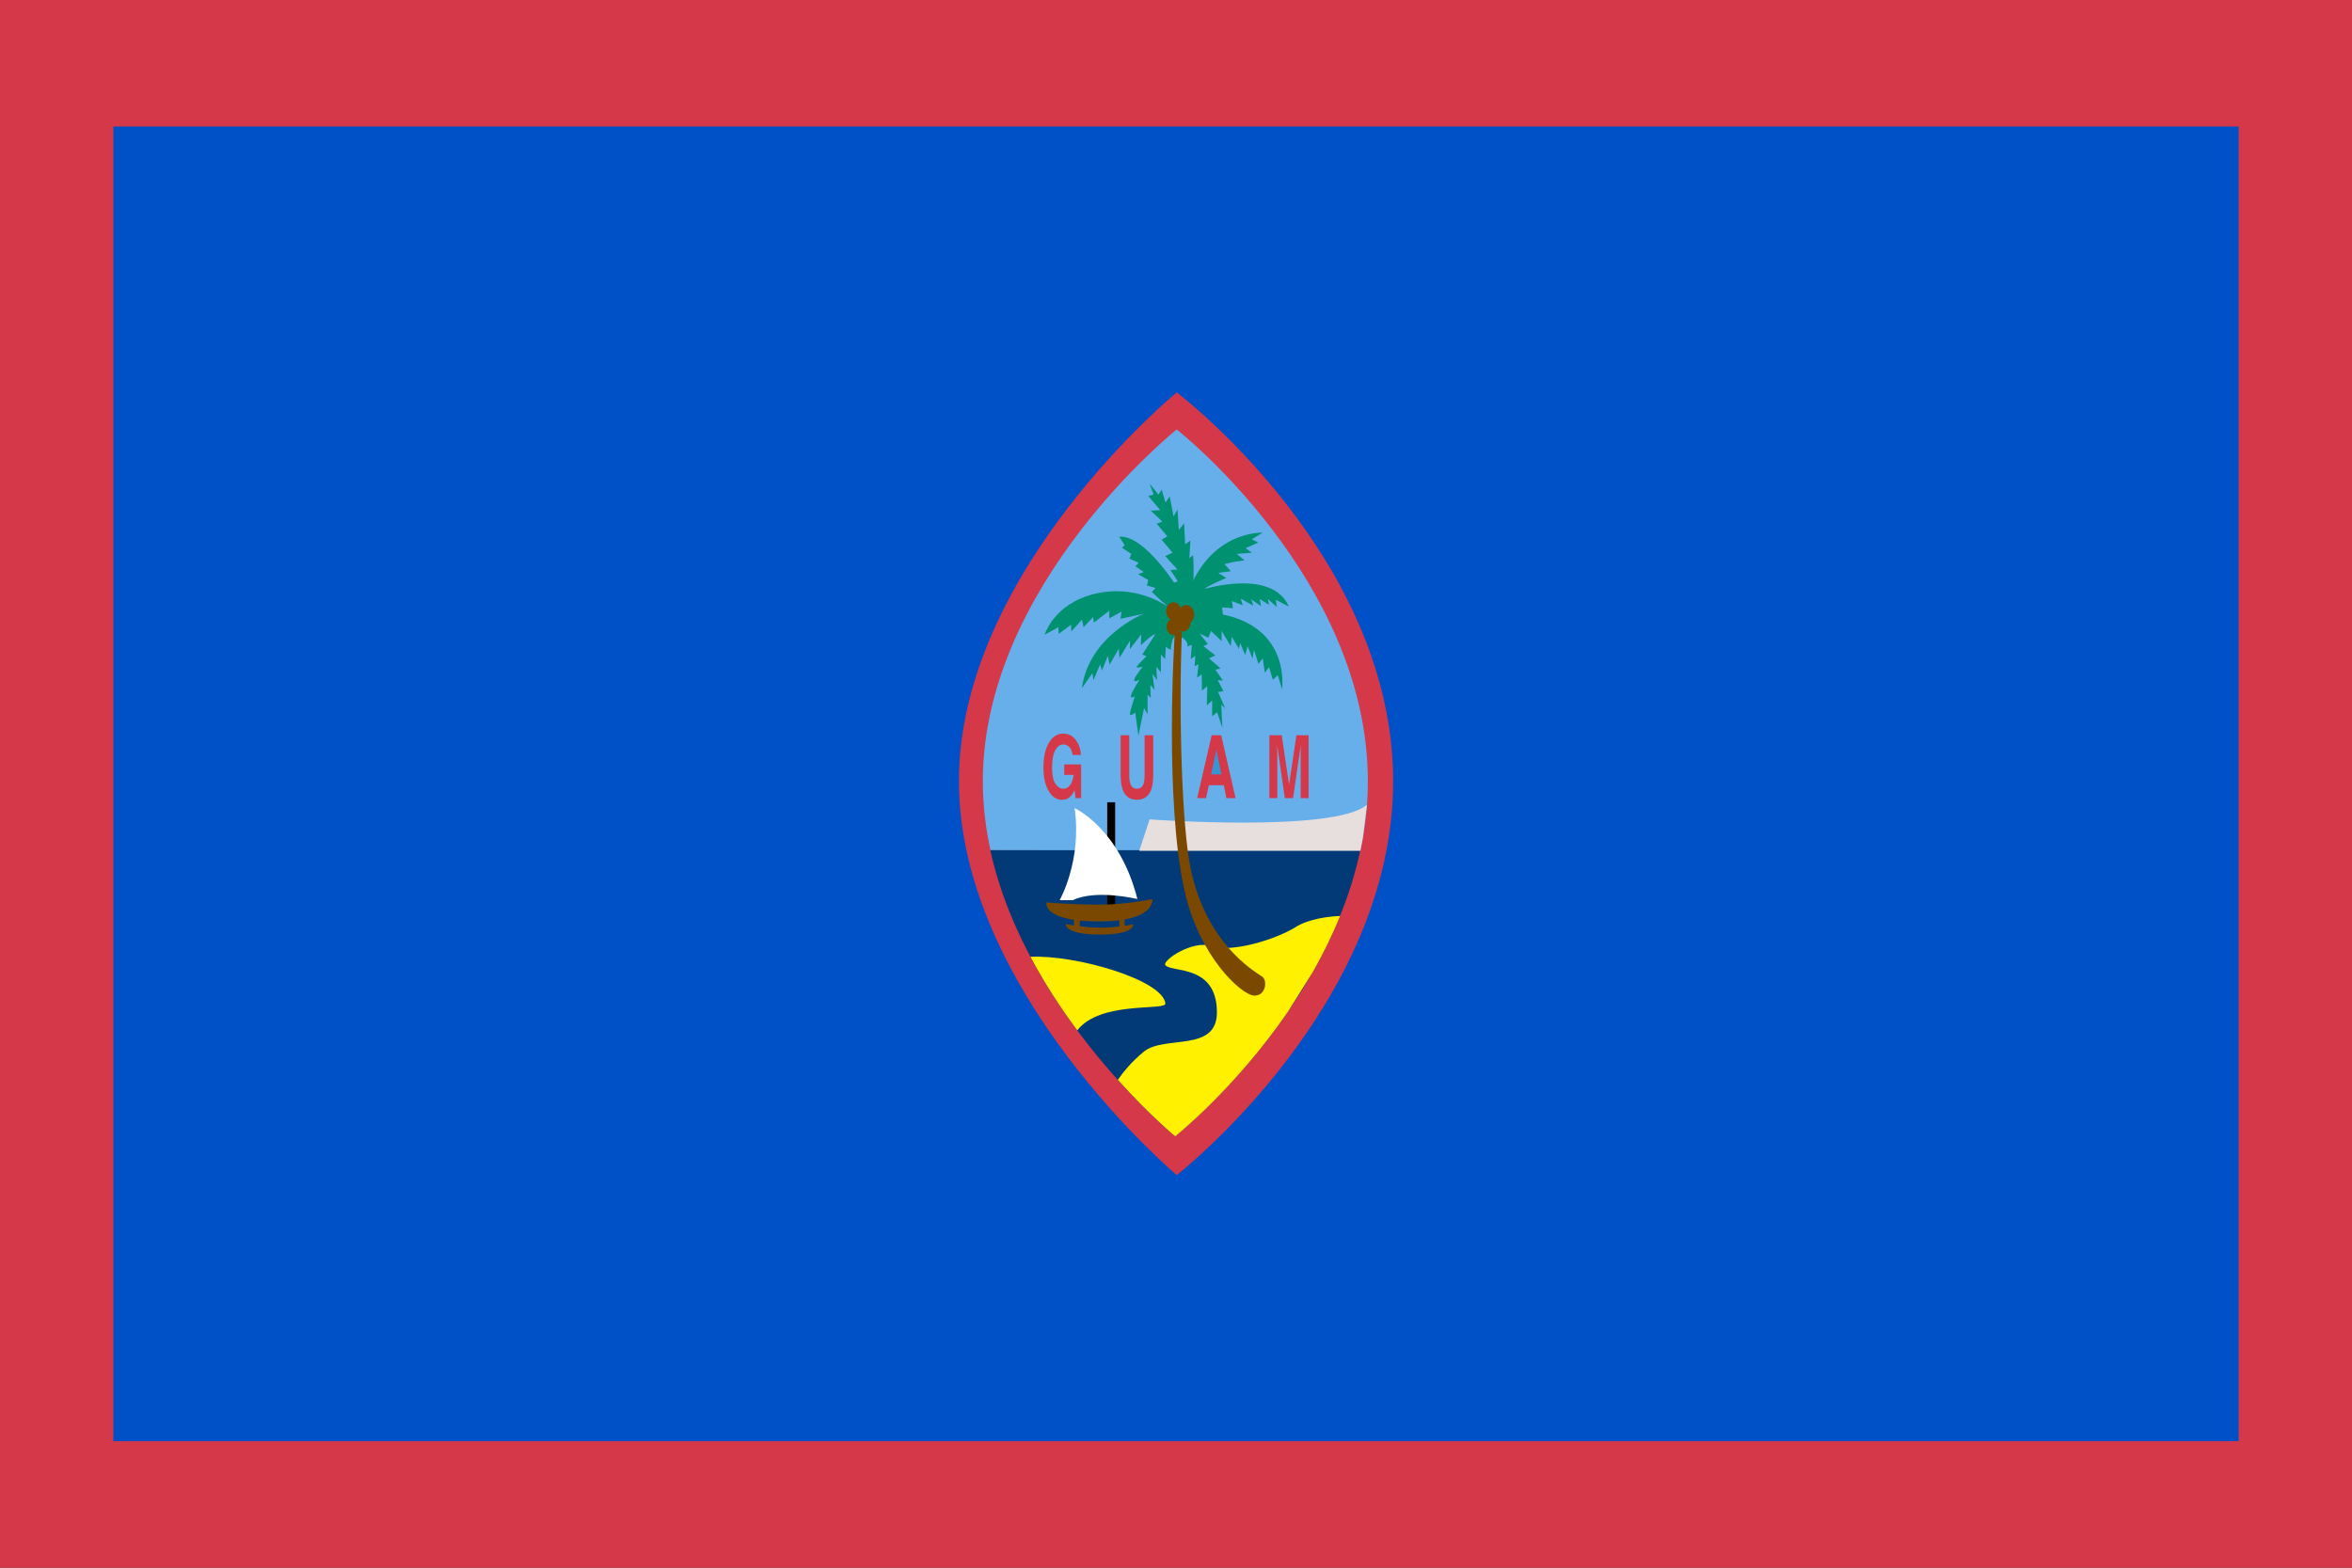 <?xml version="1.0" encoding="UTF-8" standalone="no"?>
<svg
   xmlns:dc="http://purl.org/dc/elements/1.1/"
   xmlns:cc="http://creativecommons.org/ns#"
   xmlns:rdf="http://www.w3.org/1999/02/22-rdf-syntax-ns#"
   xmlns:svg="http://www.w3.org/2000/svg"
   xmlns="http://www.w3.org/2000/svg"
   xmlns:sodipodi="http://sodipodi.sourceforge.net/DTD/sodipodi-0.dtd"
   xmlns:inkscape="http://www.inkscape.org/namespaces/inkscape"
   width="900"
   height="600"
   id="svg2"
   sodipodi:version="0.32"
   inkscape:version="0.47 r22583"
   sodipodi:docname="Flag_of_Guam.svg"
   version="1.0">
  <rect width="100%" height="100%" fill="#333333" stroke="none"/>
  <sodipodi:namedview
     inkscape:cy="225"
     inkscape:cx="375"
     inkscape:zoom="0.82888889"
     inkscape:window-height="801"
     inkscape:window-width="1121"
     inkscape:pageshadow="2"
     inkscape:pageopacity="0.0"
     borderopacity="1.0"
     bordercolor="#666666"
     pagecolor="#ffffff"
     id="base"
     inkscape:window-x="95"
     inkscape:window-y="153"
     inkscape:current-layer="svg2"
     showgrid="false"
     inkscape:window-maximized="0" />
  <defs
     id="defs4">
    <inkscape:perspective
       sodipodi:type="inkscape:persp3d"
       inkscape:vp_x="0 : 225 : 1"
       inkscape:vp_y="0 : 1000 : 0"
       inkscape:vp_z="750 : 225 : 1"
       inkscape:persp3d-origin="375 : 150 : 1"
       id="perspective2865" />
    <marker
       id="ArrowEnd"
       viewBox="0 0 10 10"
       refX="0"
       refY="5"
       markerUnits="strokeWidth"
       markerWidth="4"
       markerHeight="3"
       orient="auto">
      <path
         d="M 0,0 10,5 0,10 0,0 z"
         id="path7" />
    </marker>
    <marker
       id="ArrowStart"
       viewBox="0 0 10 10"
       refX="10"
       refY="5"
       markerUnits="strokeWidth"
       markerWidth="4"
       markerHeight="3"
       orient="auto">
      <path
         d="M 10,0 0,5 10,10 10,0 z"
         id="path10" />
    </marker>
  </defs>
  <path
     id="path14"
     d="m -749.111,2980.113 0,0 0,0 0,0"
     style="fill:#000000;stroke:none" />
  <path
     id="path18"
     d="m 23.737,573.625 851.355,0 0,-547.251 -851.355,0 0,547.251 z"
     style="fill:#d53848;stroke:none" />
  <path
     style="fill:#d53848;fill-opacity:1;stroke:none"
     d="M 0,0 0,600 900,600 900,0 0,0 z"
     id="path20"
     sodipodi:nodetypes="ccccc" />
  <path
     id="path22"
     d="m 43.375,551.573 813.249,0 0,-503.146 -813.249,0 0,503.146 z"
     style="fill:#0050c8;fill-opacity:1;stroke:none" />
  <g
     id="g1654"
     transform="matrix(1.208,0,0,1.342,-1.579,-0.447)">
    <path
       style="fill:#d53848;stroke:none"
       d="m 374.058,112.241 c 0,0 -68.994,50.885 -68.994,110.885 0,60.01 68.994,112.334 68.994,112.334 0,0 68.551,-48.01 68.551,-112.334 0,-64.32 -68.551,-110.885 -68.551,-110.885"
       id="path24" />
    <path
       style="fill:#66afeb;fill-opacity:1;stroke:none"
       d="m 432.226,242.974 c 1.513,-6.384 2.373,-13.013 2.373,-19.848 0,-57.6 -60.542,-100.32 -60.542,-100.32 0,0 -61.426,44.165 -61.426,100.32 0,6.744 0.875,13.315 2.418,19.68 l 117.176,0.168"
       id="path26" />
    <path
       style="fill:#013a76;stroke:none"
       d="m 373.555,324.416 c 0,0 47.484,-34.022 58.651,-81.61 l -117.202,0 c 11.338,46.67 58.55,81.61 58.55,81.61"
       id="path28" />
    <path
       style="fill:#e7dede;fill-opacity:1;stroke:none"
       d="m 434.303,229.851 c -10.388,8.006 -68.848,4.162 -68.848,4.162 l -3.268,8.962 70.034,0 c 0.292,-1.229 0.558,-2.458 0.799,-3.701 l 1.282,-9.422"
       id="path30" />
    <path
       style="fill:#fff100;stroke:none"
       d="m 370.463,286.496 c -0.89,-6.706 -28.232,-13.886 -42.743,-13.296 4.53,7.69 9.664,14.726 14.827,20.981 7.371,-8.558 28.207,-5.472 27.915,-7.685"
       id="path32" />
    <path
       style="fill:#fff100;stroke:none"
       d="m 425.806,261.564 c -3.474,0.134 -9.779,0.734 -14.098,3.168 -6.23,3.518 -20.177,7.363 -26.412,5.438 -6.23,-1.92 -16.024,4.162 -14.832,5.438 1.976,2.136 16.316,-0.317 16.316,13.445 0,11.52 -16.612,6.403 -23.144,11.203 -3.937,2.885 -6.682,6.019 -8.241,8.035 10.197,10.21 18.181,16.123 18.181,16.123 0,0 18.93,-13.565 35.693,-35.53 l 7.884,-11.318 c 3.178,-5.035 6.124,-10.378 8.653,-16.003"
       id="path34" />
    <path
       style="fill:#000000;stroke:none"
       d="m 352.036,258.416 2.514,0 0,-29.28 -2.514,0 0,29.28 z"
       id="path36" />
    <path
       style="fill:#7b4800;stroke:none"
       d="m 360.201,263.936 c 0,0 -1.031,0.197 -2.67,0.422 l 0,-2.285 -1.669,0 0,2.482 c -1.71,0.187 -3.781,0.341 -5.953,0.341 -2.308,0 -4.636,-0.182 -6.556,-0.394 l 0,-2.366 -1.84,0 0,2.141 c -1.589,-0.216 -2.615,-0.403 -2.615,-0.403 0,0 -0.503,3 10.85,3 11.348,0 10.458,-2.938 10.458,-2.938"
       id="path38" />
    <path
       style="fill:#009270;stroke:none"
       d="m 370.277,172.851 c 0,0 -9.463,-6 -22.369,-3.125 -12.907,2.88 -15.692,11.635 -15.692,11.635 l 4.339,-2.155 0.111,1.92 3.897,-2.64 0.111,1.92 3.339,-3.355 0.548,2.155 3.007,-2.88 0.226,1.56 4.892,-3.36 0,2.16 3.897,-1.925 -0.332,2.045 7.346,-1.435 c 0,0 -17.362,6.235 -19.584,21.235 l 3.334,-4.31 0.337,2.03 2.112,-4.555 0.558,1.8 1.891,-4.2 0.553,2.515 2.891,-4.56 0.226,2.645 3.334,-4.92 0,2.39 3.565,-4.2 -0.111,3.13 c 0,0 3.449,-3.13 4.555,-3.13 l -4.113,5.765 1.337,0.48 c 0,0 -2.896,2.52 -3.117,3 -0.221,0.475 1.896,0 1.896,0 0,0 -2.564,2.875 -2.675,3.72 -0.111,0.845 1.669,0 1.669,0 0,0 -2.338,3.235 -2.67,4.445 -0.337,1.2 1.222,0.235 1.222,0.235 0,0 -1.443,3.84 -1.559,4.92 -0.111,1.07 1.669,-0.245 1.669,-0.245 l 1.006,6.6 1.78,-7.91 1.111,1.8 0,-5.645 1.001,0.955 -0.111,-3.71 1.332,1.435 -0.664,-4.56 1.443,1.79 -0.221,-3.83 1.443,1.565 0,-5.045 1.337,1.31 0.221,-3.466 1.559,0.835 c 0,0 0.221,-4.2 2.006,-4.08 1.775,0.11 4.002,2.155 3.112,3.11 l 1.559,-0.466 -0.332,4.066 1.443,-0.955 -0.221,3 1.222,-0.6 -0.442,3.835 1.448,-0.946 0.106,4.666 1.664,-1.31 -0.111,5.51 1.669,-1.43 0,4.555 1.559,-1.19 1.674,4.435 -0.337,-6.6 1.227,1.075 -2.232,-4.675 1.674,-0.245 -1.785,-3.125 1.669,0.134 -2.444,-3.125 1.664,-0.355 -3.675,-2.885 2.006,-0.835 -3.786,-2.645 1.448,-0.6 -2.665,-3 2.78,1.2 0.885,-1.92 3.339,2.885 0,-2.885 2.891,4.32 0.337,-2.645 2.227,3.365 0.442,-1.555 1.559,3.355 0.774,-2.51 1.559,3.6 0.442,-2.53 1.448,3.965 1.337,-1.565 0.669,4.085 1.327,-1.565 1.222,3.6 1.559,-1.32 1.337,4.085 c 0,0 3.67,-21.845 -27.82,-22.21 l -9.347,-1.91"
       id="path40" />
    <path
       style="fill:#009270;stroke:none"
       d="m 355.812,153.406 1.775,2.39 -0.89,0.73 3.007,1.8 -0.669,1.315 3.007,1.2 -1.116,0.965 2.675,1.67 -1.78,0.61 3.223,1.675 -0.442,1.555 2.78,0.725 -1.222,1.075 3.223,2.77 3.675,2.755 2.559,-0.955 -1.006,-5.29 c 0,0 -10.569,-15.6 -18.8,-15"
       id="path42" />
    <path
       style="fill:#009270;stroke:none"
       d="m 365.49,138.286 1.227,3.11 -1.674,0.365 3.786,4.08 -3.007,0.12 3.675,3.115 -1.785,0.61 3.344,3.6 -1.785,0.955 3.449,3.72 -2.333,0.955 3.897,3.845 -2.227,0.125 2.333,3.23 -2.112,0.725 c 0,0 2.559,5.155 2.444,7.32 l 4.339,0.235 c 0,0 0.669,-13.92 0.116,-15.72 l -1.116,0.84 0.332,-5.04 -1.669,1.085 -0.327,-6 -1.674,1.915 -0.437,-5.88 -1.227,2.045 -1.227,-5.765 -1.332,1.8 -1.227,-3.715 -1.001,1.435 -2.78,-3.12"
       id="path44" />
    <path
       style="fill:#009270;stroke:none"
       d="m 376.728,173.326 c 1.227,-8.4 9.352,-20.64 24.597,-21.12 l -3.454,1.92 2.006,0.96 -4.007,1.565 2.001,1.31 -4.782,0.365 2.444,1.8 -3.555,0.48 -2.785,0.6 2.001,2.035 -4.007,0.475 2.564,1.445 c 0,0 -6.345,2.4 -6.788,3.125 0,0 21.369,-5.88 26.598,5.03 l -4.123,-1.92 0.337,2.045 -2.891,-2.28 0.442,1.68 -3.002,-1.68 0.442,2.035 -3.117,-1.92 0.669,1.81 -4.007,-2.045 0.669,1.92 -3.449,-1.2 0.337,2.035 -3.454,-0.235 0.337,2.4 -10.684,-0.245 -1.337,-2.4"
       id="path46" />
    <path
       style="fill:#7b4800;stroke:none"
       d="m 373.465,180.564 2.227,-0.158 c -1.041,22.886 -0.065,55.699 2.816,67.848 4.892,20.635 19.157,28.584 22.55,30.562 1.926,1.114 1.187,5.755 -2.675,5.438 -3.851,-0.322 -17.311,-11.045 -21.957,-30.245 -6.225,-25.762 -3.203,-70.762 -2.961,-73.445"
       id="path48" />
    <path
       style="fill:#d53848;stroke:none"
       d="m 343.724,215.628 -2.64,0 c -0.206,-1.229 -0.704,-2.093 -1.493,-2.568 -0.442,-0.274 -0.93,-0.403 -1.468,-0.403 -1.041,0 -1.885,0.533 -2.549,1.632 -0.669,1.085 -1.001,2.736 -1.001,4.92 0,2.213 0.362,3.768 1.081,4.699 0.719,0.907 1.539,1.368 2.459,1.368 0.9,0 1.634,-0.36 2.212,-1.09 0.573,-0.72 0.925,-1.675 1.066,-2.861 l -2.977,0 0,-2.99 5.35,0 0,9.629 -1.775,0 -0.272,-2.242 c -0.518,0.854 -0.98,1.454 -1.393,1.81 -0.709,0.61 -1.579,0.912 -2.615,0.912 -1.699,0 -3.097,-0.826 -4.178,-2.477 -1.131,-1.651 -1.699,-3.917 -1.699,-6.787 0,-2.904 0.573,-5.242 1.72,-6.994 1.136,-1.752 2.65,-2.626 4.535,-2.626 1.629,0 2.941,0.581 3.932,1.738 0.985,1.152 1.559,2.597 1.704,4.33"
       id="path50" />
    <path
       style="fill:#d53848;stroke:none"
       d="m 356.289,221.057 0,-11.035 2.725,0 0,11.035 c 0,1.229 0.111,2.126 0.317,2.698 0.327,1.003 1.031,1.512 2.127,1.512 1.081,0 1.79,-0.509 2.117,-1.512 0.211,-0.571 0.307,-1.469 0.307,-2.698 l 0,-11.035 2.73,0 0,11.035 c 0,1.901 -0.211,3.384 -0.634,4.454 -0.794,1.939 -2.298,2.914 -4.525,2.914 -2.222,0 -3.736,-0.965 -4.53,-2.914 -0.422,-1.061 -0.634,-2.554 -0.634,-4.454"
       id="path52" />
    <path
       style="fill:#d53848;stroke:none"
       d="m 383.34,227.964 0.89,-3.682 4.731,0 0.825,3.682 2.906,0 -4.55,-17.942 -3.022,0 -4.585,17.942 2.806,0"
       id="path54" />
    <path
       style="fill:#d53848;stroke:none"
       d="m 409.646,224.129 2.318,-14.107 3.856,0 0,17.942 -2.499,0 0,-12.13 c 0,-0.355 0.005,-0.845 0.01,-1.474 0.005,-0.629 0.01,-1.114 0.01,-1.45 l -2.434,15.053 -2.604,0 -2.413,-15.053 c 0,0.336 0.005,0.821 0.01,1.45 0.005,0.629 0.01,1.118 0.01,1.474 l 0,12.13 -2.499,0 0,-17.942 3.902,0 2.333,14.107"
       id="path56" />
    <path
       style="fill:#7b4800;stroke:none"
       d="m 349.426,258.329 c 9.201,0 16.919,-1.594 16.919,-1.594 0,0 1.182,6.394 -16.919,6.394 -18.101,0 -16.617,-5.434 -16.617,-5.434 0,0 7.421,0.634 16.617,0.634"
       id="path58" />
    <path
       style="fill:#ffffff;stroke:none"
       d="m 341.708,230.806 c 0,0 14.244,5.765 19.886,25.93 0,0 -13.058,-2.875 -20.479,0.322 l -4.153,0 c 0,-0.01 7.125,-11.203 4.746,-26.251"
       id="path60" />
    <path
       style="fill:#7b4800;stroke:none"
       d="m 377.065,172.889 c 1.388,0 2.519,1.219 2.519,2.717 0,1.502 -1.131,2.717 -2.519,2.717 -1.393,0 -2.519,-1.214 -2.519,-2.717 0,-1.498 1.126,-2.717 2.519,-2.717"
       id="path62" />
    <path
       style="fill:#7b4800;stroke:none"
       d="m 373.057,172.102 c 1.302,0 2.358,1.133 2.358,2.539 0,1.406 -1.056,2.549 -2.358,2.549 -1.302,0 -2.358,-1.142 -2.358,-2.549 0,-1.406 1.056,-2.539 2.358,-2.539"
       id="path64" />
    <path
       style="fill:#7b4800;stroke:none"
       d="m 373.057,176.715 c 1.217,0 2.202,1.056 2.202,2.371 0,1.31 -0.985,2.381 -2.202,2.381 -1.217,0 -2.202,-1.07 -2.202,-2.381 0,-1.315 0.985,-2.371 2.202,-2.371"
       id="path66" />
    <path
       style="fill:#7b4800;stroke:none"
       d="m 376.059,175.342 c 1.307,0 2.363,1.138 2.363,2.544 0,1.406 -1.056,2.539 -2.363,2.539 -1.302,0 -2.358,-1.133 -2.358,-2.539 0,-1.406 1.056,-2.544 2.358,-2.544"
       id="path68" />
    <path
       style="fill:#3796d2;stroke:none"
       d="m 388.212,221.187 -3.258,0 1.654,-7.061 1.604,7.061"
       id="path70" />
  </g>
</svg>
